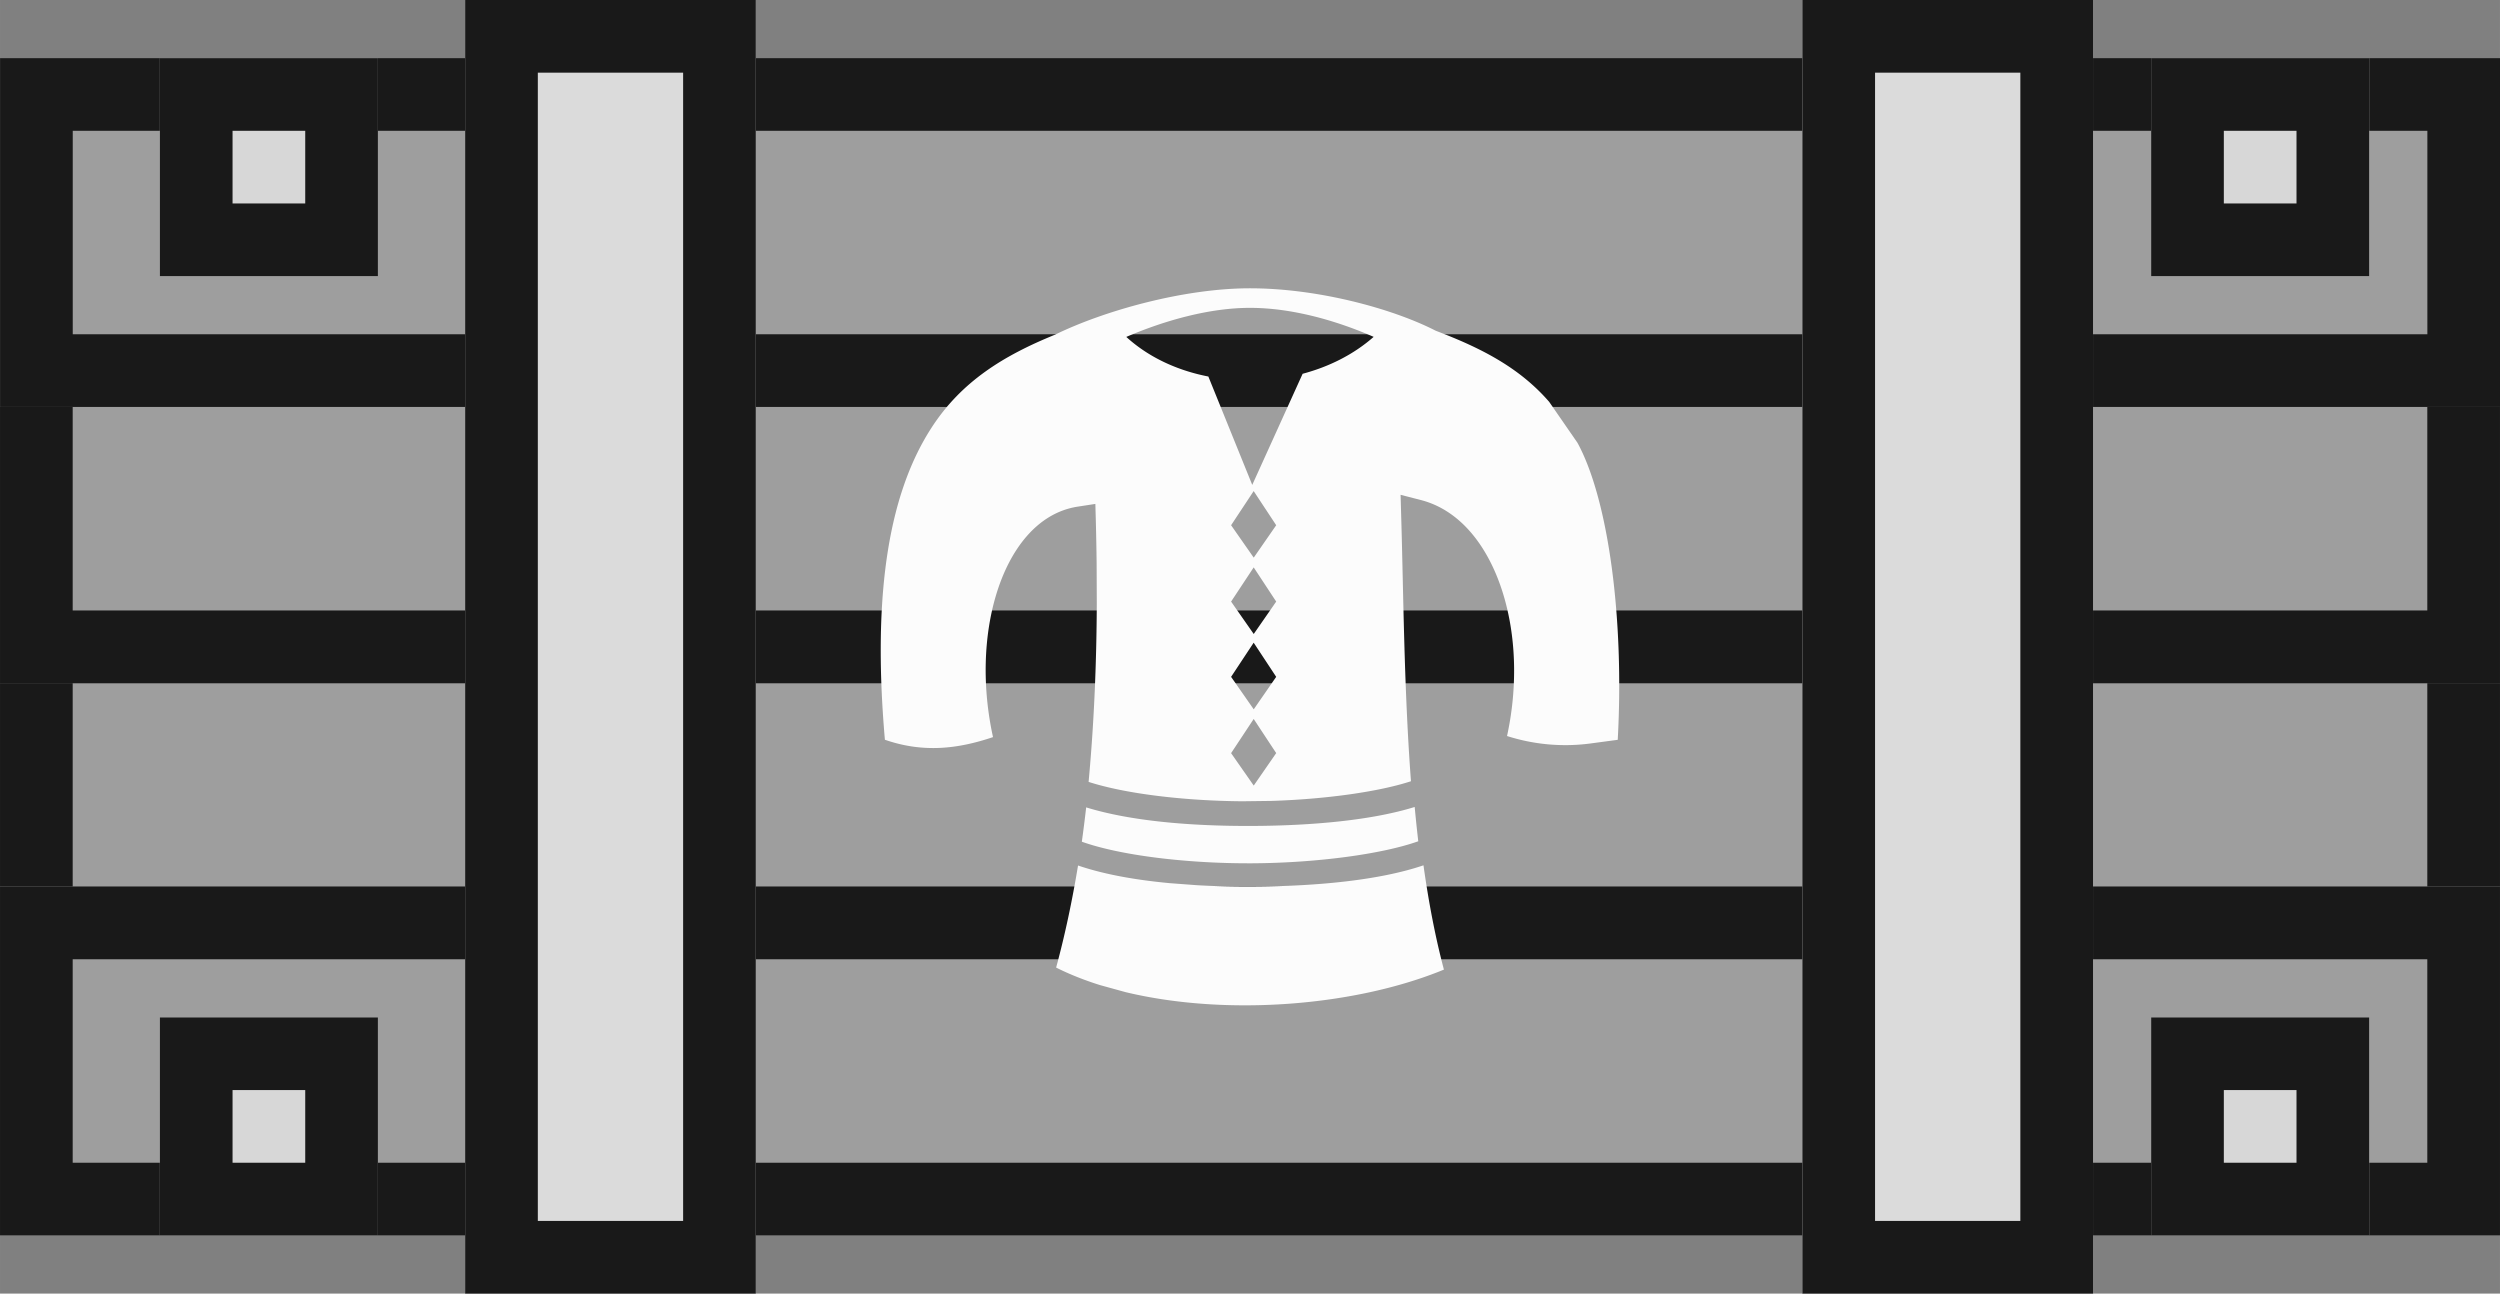 <?xml version="1.0" encoding="UTF-8" standalone="no"?>
<svg
   xmlns:dc="http://purl.org/dc/elements/1.1/"
   xmlns:cc="http://creativecommons.org/ns#"
   xmlns:rdf="http://www.w3.org/1999/02/22-rdf-syntax-ns#"
   xmlns:svg="http://www.w3.org/2000/svg"
   xmlns="http://www.w3.org/2000/svg"
   xmlns:sodipodi="http://sodipodi.sourceforge.net/DTD/sodipodi-0.dtd"
   xmlns:inkscape="http://www.inkscape.org/namespaces/inkscape"
   width="172"
   height="89"
   viewBox="0 0 45.508 23.548"
   version="1.1"
   id="svg22"
   sodipodi:docname="map-crate-21.svg"
   inkscape:version="0.92.2 (5c3e80d, 2017-08-06)">
  <rect x="0" y="0" width="45.508" height="23.548" fill="#808080" stroke="none"/>
  <defs
     id="defs26">
    <clipPath
       id="b">
      <path
         style="fill:#4d2600;stroke-width:3.532"
         inkscape:connector-curvature="0"
         d="m -4.763,273.187 v -5.82 h 28.575 v 5.82 z"
         id="path8-6" />
    </clipPath>
    <clipPath
       id="c">
      <path
         style="fill:#4d2600;stroke-width:3.532"
         inkscape:connector-curvature="0"
         d="m -4.763,273.187 v -5.82 h 28.575 v 5.82 z"
         id="path11" />
    </clipPath>
    <clipPath
       id="d">
      <path
         style="fill:#4d2600;stroke-width:3.532"
         inkscape:connector-curvature="0"
         d="m -4.763,273.187 v -5.82 h 28.575 v 5.82 z"
         id="path14-1" />
    </clipPath>
    <clipPath
       id="e">
      <path
         style="fill:#4d2600;stroke-width:3.532"
         inkscape:connector-curvature="0"
         d="m -4.763,273.187 v -5.82 h 28.575 v 5.82 z"
         id="path17" />
    </clipPath>
    <clipPath
       id="f">
      <path
         style="fill:#eda500;stroke-width:2.114;stroke-miterlimit:10"
         inkscape:connector-curvature="0"
         stroke-miterlimit="10"
         d="m -307.054,16.14 h 5.821 v 5.821 h -5.821 z"
         id="path2" />
    </clipPath>
    <clipPath
       clipPathUnits="userSpaceOnUse"
       id="clipPath1009">
      <path
         inkscape:connector-curvature="0"
         id="path1011"
         d="M 0,0 V 26.458 H 41.275 V 0 Z M 4.233,4.233 H 10.583 V 22.225 H 4.233 Z m 10.583,0 H 26.458 V 22.225 H 14.816 Z m 15.875,0 h 6.35 V 22.225 h -6.35 z"
         clip-path="none"
         style="fill:#7d3e00;stroke:none;stroke-width:3.144"
         sodipodi:nodetypes="cccccccccccccccccccc" />
    </clipPath>
    <clipPath
       clipPathUnits="userSpaceOnUse"
       id="clipPath1032">
      <rect
         id="rect1034"
         width="4.233"
         height="42.333"
         x="-24.342"
         y="8.5700752e-015"
         rx="0"
         style="fill:#434e35;fill-opacity:1;stroke-width:0.725" />
    </clipPath>
    <clipPath
       clipPathUnits="userSpaceOnUse"
       id="clipPath1042">
      <rect
         style="fill:#434e35;fill-opacity:1;stroke-width:0.811"
         rx="0"
         y="8.2769637e-015"
         x="-24.342"
         height="42.333"
         width="5.292"
         id="rect1044" />
    </clipPath>
    <clipPath
       clipPathUnits="userSpaceOnUse"
       id="clipPath1056">
      <path
         style="fill:#4d2600;stroke:none;stroke-width:1.277;stroke-miterlimit:10"
         inkscape:connector-curvature="0"
         id="path1058"
         d="M 10.583,1.058 V 25.4 H 5.292 V 1.058 Z"
         stroke-miterlimit="10"
         clip-path="none" />
    </clipPath>
    <clipPath
       clipPathUnits="userSpaceOnUse"
       id="clipPath1069">
      <path
         inkscape:connector-curvature="0"
         id="path1071"
         d="M 3.5474804e-4,37.042 V 57.15 H 45.508 V 37.042 Z"
         clip-path="none"
         style="fill:#7d3e00;stroke:none;stroke-width:3.068"
         sodipodi:nodetypes="ccccc" />
    </clipPath>
    <clipPath
       clipPathUnits="userSpaceOnUse"
       id="clipPath1097">
      <rect
         id="rect1099"
         width="24.342"
         height="39.158"
         x="-24.342"
         y="6.4897543e-015"
         rx="0"
         style="fill:#434e35;fill-opacity:1;stroke-width:1.673" />
    </clipPath>
    <clipPath
       clipPathUnits="userSpaceOnUse"
       id="clipPath1118">
      <path
         style="fill:#4d2600;stroke:none;stroke-width:1.683;stroke-miterlimit:10"
         inkscape:connector-curvature="0"
         id="path1120"
         d="M 42.333,5.292 H 0 V 3.9999999e-7 h 42.333 z"
         stroke-miterlimit="10"
         clip-path="none" />
    </clipPath>
    <clipPath
       clipPathUnits="userSpaceOnUse"
       id="clipPath1140">
      <path
         style="fill:#888888;stroke:none;stroke-width:1.775;stroke-miterlimit:10"
         inkscape:connector-curvature="0"
         id="path1142"
         d="m 26.458,38.695 h -6.335 v -3.77 h 6.335 z"
         stroke-miterlimit="10" />
    </clipPath>
    <clipPath
       clipPathUnits="userSpaceOnUse"
       id="clipPath1156">
      <rect
         id="rect1158"
         width="5.292"
         height="45.508"
         x="-40.217"
         y="1.4993492e-006"
         rx="0"
         style="fill:#434e35;fill-opacity:1;stroke-width:0.841" />
    </clipPath>
    <clipPath
       clipPathUnits="userSpaceOnUse"
       id="clipPath1164">
      <path
         clip-path="none"
         stroke-miterlimit="10"
         d="M 11.642,33.867 V 58.208 H 6.35 V 33.867 Z"
         id="path1166"
         inkscape:connector-curvature="0"
         style="fill:#4d2600;stroke:none;stroke-width:1.277;stroke-miterlimit:10" />
    </clipPath>
    <clipPath
       clipPathUnits="userSpaceOnUse"
       id="clipPath1182">
      <path
         stroke-miterlimit="10"
         d="M 3.175,57.15 V 53.975 H 6.35 v 3.175 z"
         id="path1184"
         inkscape:connector-curvature="0"
         style="fill:#888888;stroke:none;stroke-width:1.153;stroke-miterlimit:10" />
    </clipPath>
    <clipPath
       clipPathUnits="userSpaceOnUse"
       id="clipPath903">
      <rect
         style="fill:#434e35;fill-opacity:1;stroke-width:0.921"
         rx="0"
         y="-1.499361e-006"
         x="-23.283"
         height="45.508"
         width="6.35"
         id="rect905" />
    </clipPath>
    <clipPath
       clipPathUnits="userSpaceOnUse"
       id="clipPath917">
      <path
         style="fill:#4d2600;stroke:none;stroke-width:1.256;stroke-miterlimit:10"
         inkscape:connector-curvature="0"
         id="path919"
         d="M 13.758,1.852 V 25.4 H 8.467 V 1.852 Z"
         stroke-miterlimit="10"
         clip-path="none" />
    </clipPath>
    <clipPath
       clipPathUnits="userSpaceOnUse"
       id="clipPath927">
      <path
         style="fill:#888888;stroke:none;stroke-width:1.441;stroke-miterlimit:10"
         inkscape:connector-curvature="0"
         id="path929"
         d="M 39.158,6.879 V 2.91 h 3.969 v 3.969 z"
         stroke-miterlimit="10" />
    </clipPath>
    <clipPath
       clipPathUnits="userSpaceOnUse"
       id="clipPath940">
      <path
         stroke-miterlimit="10"
         d="m 19.05,24.342 v -3.969 h 7.408 v 3.969 z"
         id="path942"
         inkscape:connector-curvature="0"
         style="fill:#888888;stroke:none;stroke-width:1.969;stroke-miterlimit:10" />
    </clipPath>
  </defs>
  <sodipodi:namedview
     pagecolor="#ffffff"
     bordercolor="#666666"
     borderopacity="1"
     objecttolerance="10"
     gridtolerance="10"
     guidetolerance="10"
     inkscape:pageopacity="0"
     inkscape:pageshadow="2"
     inkscape:window-width="1920"
     inkscape:window-height="1017"
     id="namedview24"
     showgrid="true"
     fit-margin-top="0"
     fit-margin-left="0"
     fit-margin-right="0"
     fit-margin-bottom="0"
     inkscape:object-paths="true"
     inkscape:snap-intersection-paths="true"
     inkscape:snap-smooth-nodes="true"
     inkscape:snap-midpoints="true"
     inkscape:zoom="4.6354778"
     inkscape:cx="79.751144"
     inkscape:cy="74.750605"
     inkscape:window-x="1912"
     inkscape:window-y="-8"
     inkscape:window-maximized="1"
     inkscape:current-layer="svg22">
    <inkscape:grid
       type="xygrid"
       id="grid974"
       empspacing="4"
       originx="2.0767095e-014"
       originy="34.925" />
  </sodipodi:namedview>
  <rect
     clip-path="url(#clipPath903)"
     style="fill:#9e9e9e;fill-opacity:1;stroke:#191919;stroke-width:2.646;stroke-miterlimit:4;stroke-dasharray:none;stroke-opacity:1"
     rx="0"
     y="-1.499361e-006"
     x="-23.283"
     height="45.508"
     width="6.35"
     id="rect907"
     transform="rotate(-90,-2.91,-2.91)" />
  <rect
     transform="rotate(-90,-5.424,-5.424)"
     id="rect909"
     width="6.35"
     height="45.508"
     x="-23.283"
     y="-1.499361e-006"
     rx="0"
     style="fill:#9e9e9e;fill-opacity:1;stroke:#191919;stroke-width:2.646;stroke-miterlimit:4;stroke-dasharray:none;stroke-opacity:1"
     clip-path="url(#clipPath903)" />
  <rect
     clip-path="url(#clipPath903)"
     style="fill:#9e9e9e;fill-opacity:1;stroke:#191919;stroke-width:2.646;stroke-miterlimit:4;stroke-dasharray:none;stroke-opacity:1"
     rx="0"
     y="-1.499361e-006"
     x="-23.283"
     height="45.508"
     width="6.35"
     id="rect911"
     transform="rotate(-90,-7.937,-7.938)" />
  <rect
     transform="rotate(-90,-0.397,-0.397)"
     id="rect901"
     width="6.35"
     height="45.508"
     x="-23.283"
     y="-1.499361e-006"
     rx="0"
     style="fill:#9e9e9e;fill-opacity:1;stroke:#191919;stroke-width:2.646;stroke-miterlimit:4;stroke-dasharray:none;stroke-opacity:1"
     clip-path="url(#clipPath903)" />
  <path
     clip-path="url(#clipPath917)"
     stroke-miterlimit="10"
     d="M 13.758,1.852 V 25.4 H 8.467 V 1.852 Z"
     id="path915"
     inkscape:connector-curvature="0"
     style="fill:#dbdbdb;fill-opacity:1;stroke:#191919;stroke-width:2.646;stroke-miterlimit:10;stroke-dasharray:none;stroke-opacity:1"
     transform="translate(1.499361e-6,-1.852)" />
  <path
     style="fill:#dbdbdb;fill-opacity:1;stroke:#191919;stroke-width:2.646;stroke-miterlimit:10;stroke-dasharray:none;stroke-opacity:1"
     inkscape:connector-curvature="0"
     id="path921"
     d="M 13.758,1.852 V 25.4 H 8.467 V 1.852 Z"
     stroke-miterlimit="10"
     clip-path="url(#clipPath917)"
     transform="translate(24.342,-1.852)" />
  <path
     stroke-miterlimit="10"
     d="M 39.158,6.879 V 2.91 h 3.969 v 3.969 z"
     id="path925"
     inkscape:connector-curvature="0"
     style="fill:#d7d7d7;stroke:#191919;stroke-width:2.646;stroke-miterlimit:10;stroke-dasharray:none;stroke-opacity:1;fill-opacity:1"
     clip-path="url(#clipPath927)"
     transform="translate(1.499361e-6,-1.852)" />
  <path
     clip-path="url(#clipPath927)"
     style="fill:#d7d7d7;stroke:#191919;stroke-width:2.646;stroke-miterlimit:10;stroke-dasharray:none;stroke-opacity:1;fill-opacity:1"
     inkscape:connector-curvature="0"
     id="path931"
     d="M 39.158,6.879 V 2.91 h 3.969 v 3.969 z"
     stroke-miterlimit="10"
     transform="translate(1.499361e-6,15.61)" />
  <path
     clip-path="url(#clipPath927)"
     style="fill:#d7d7d7;stroke:#191919;stroke-width:2.646;stroke-miterlimit:10;stroke-dasharray:none;stroke-opacity:1;fill-opacity:1"
     inkscape:connector-curvature="0"
     id="path933"
     d="M 39.158,6.879 V 2.91 h 3.969 v 3.969 z"
     stroke-miterlimit="10"
     transform="translate(-36.248,-1.852)" />
  <path
     transform="translate(-36.248,15.61)"
     stroke-miterlimit="10"
     d="M 39.158,6.879 V 2.91 h 3.969 v 3.969 z"
     id="path935"
     inkscape:connector-curvature="0"
     style="fill:#d7d7d7;stroke:#191919;stroke-width:2.646;stroke-miterlimit:10;stroke-dasharray:none;stroke-opacity:1;fill-opacity:1"
     clip-path="url(#clipPath927)" />
  <path
     inkscape:connector-curvature="0"
     style="fill:#fcfcfc;fill-opacity:1;stroke-width:0.117"
     d="m 22.753,5.248 c -1.213,0 -2.664,0.412 -3.547,0.844 -0.939,0.382 -1.704,0.851 -2.25,1.695 -0.734,1.135 -1.091,2.889 -0.848,5.679 0.697,0.242 1.324,0.169 1.968,-0.048 -0.202,-0.921 -0.169,-1.842 0.058,-2.594 0.248,-0.823 0.748,-1.486 1.481,-1.601 l 0.324,-0.05 0.009,0.328 c 0.006,0.239 0.011,0.487 0.014,0.74 l 0.003,0.738 c -0.004,1.028 -0.045,2.137 -0.149,3.254 0.659,0.214 1.73,0.345 2.8,0.353 l 0.537,-0.007 c 0.997,-0.032 1.956,-0.169 2.531,-0.358 -0.128,-1.712 -0.136,-3.439 -0.178,-4.83 l -0.011,-0.384 0.372,0.096 c 0.729,0.189 1.233,0.862 1.491,1.695 0.236,0.761 0.275,1.679 0.075,2.6 a 3.478,3.478 0 0 0 1.501,0.138 l 0.514,-0.069 C 29.569,11.268 29.28,9.095 28.715,8.06 L 28.2,7.315 C 27.657,6.689 26.959,6.334 26.136,6.021 25.348,5.617 23.991,5.248 22.753,5.248 Z m 0,0.356 c 0.759,0 1.562,0.227 2.252,0.528 -0.365,0.322 -0.815,0.545 -1.293,0.672 l -0.917,2.023 -0.799,-1.973 C 21.44,6.746 20.914,6.509 20.502,6.133 c 0.721,-0.309 1.529,-0.529 2.251,-0.529 z m 0.068,3.335 0.41,0.622 -0.409,0.59 -0.412,-0.59 z m 0,1.389 0.41,0.623 -0.409,0.59 -0.412,-0.59 0.411,-0.622 z m 0,1.371 0.41,0.622 -0.409,0.591 -0.412,-0.591 z m 0,1.388 0.41,0.622 -0.409,0.591 -0.412,-0.59 0.411,-0.622 z m 2.93,1.603 c -0.772,0.24 -1.85,0.34 -2.953,0.345 -1.11,0.005 -2.216,-0.087 -3.026,-0.338 -0.024,0.209 -0.05,0.417 -0.079,0.625 0.697,0.249 1.91,0.398 3.096,0.393 1.185,-0.006 2.378,-0.169 3.028,-0.401 a 28.195,28.195 0 0 1 -0.065,-0.623 z m 0.16,1.062 c -0.792,0.27 -1.932,0.381 -3.1,0.387 -0.343,0.002 -0.685,-0.006 -1.019,-0.025 l -0.494,-0.037 c -0.626,-0.058 -1.204,-0.161 -1.674,-0.322 -0.105,0.634 -0.236,1.259 -0.399,1.858 0.247,0.124 0.515,0.23 0.799,0.319 l 0.464,0.128 c 1.852,0.445 4.192,0.252 5.796,-0.41 -0.158,-0.595 -0.279,-1.235 -0.372,-1.898 z"
     id="path2-11" />
</svg>
